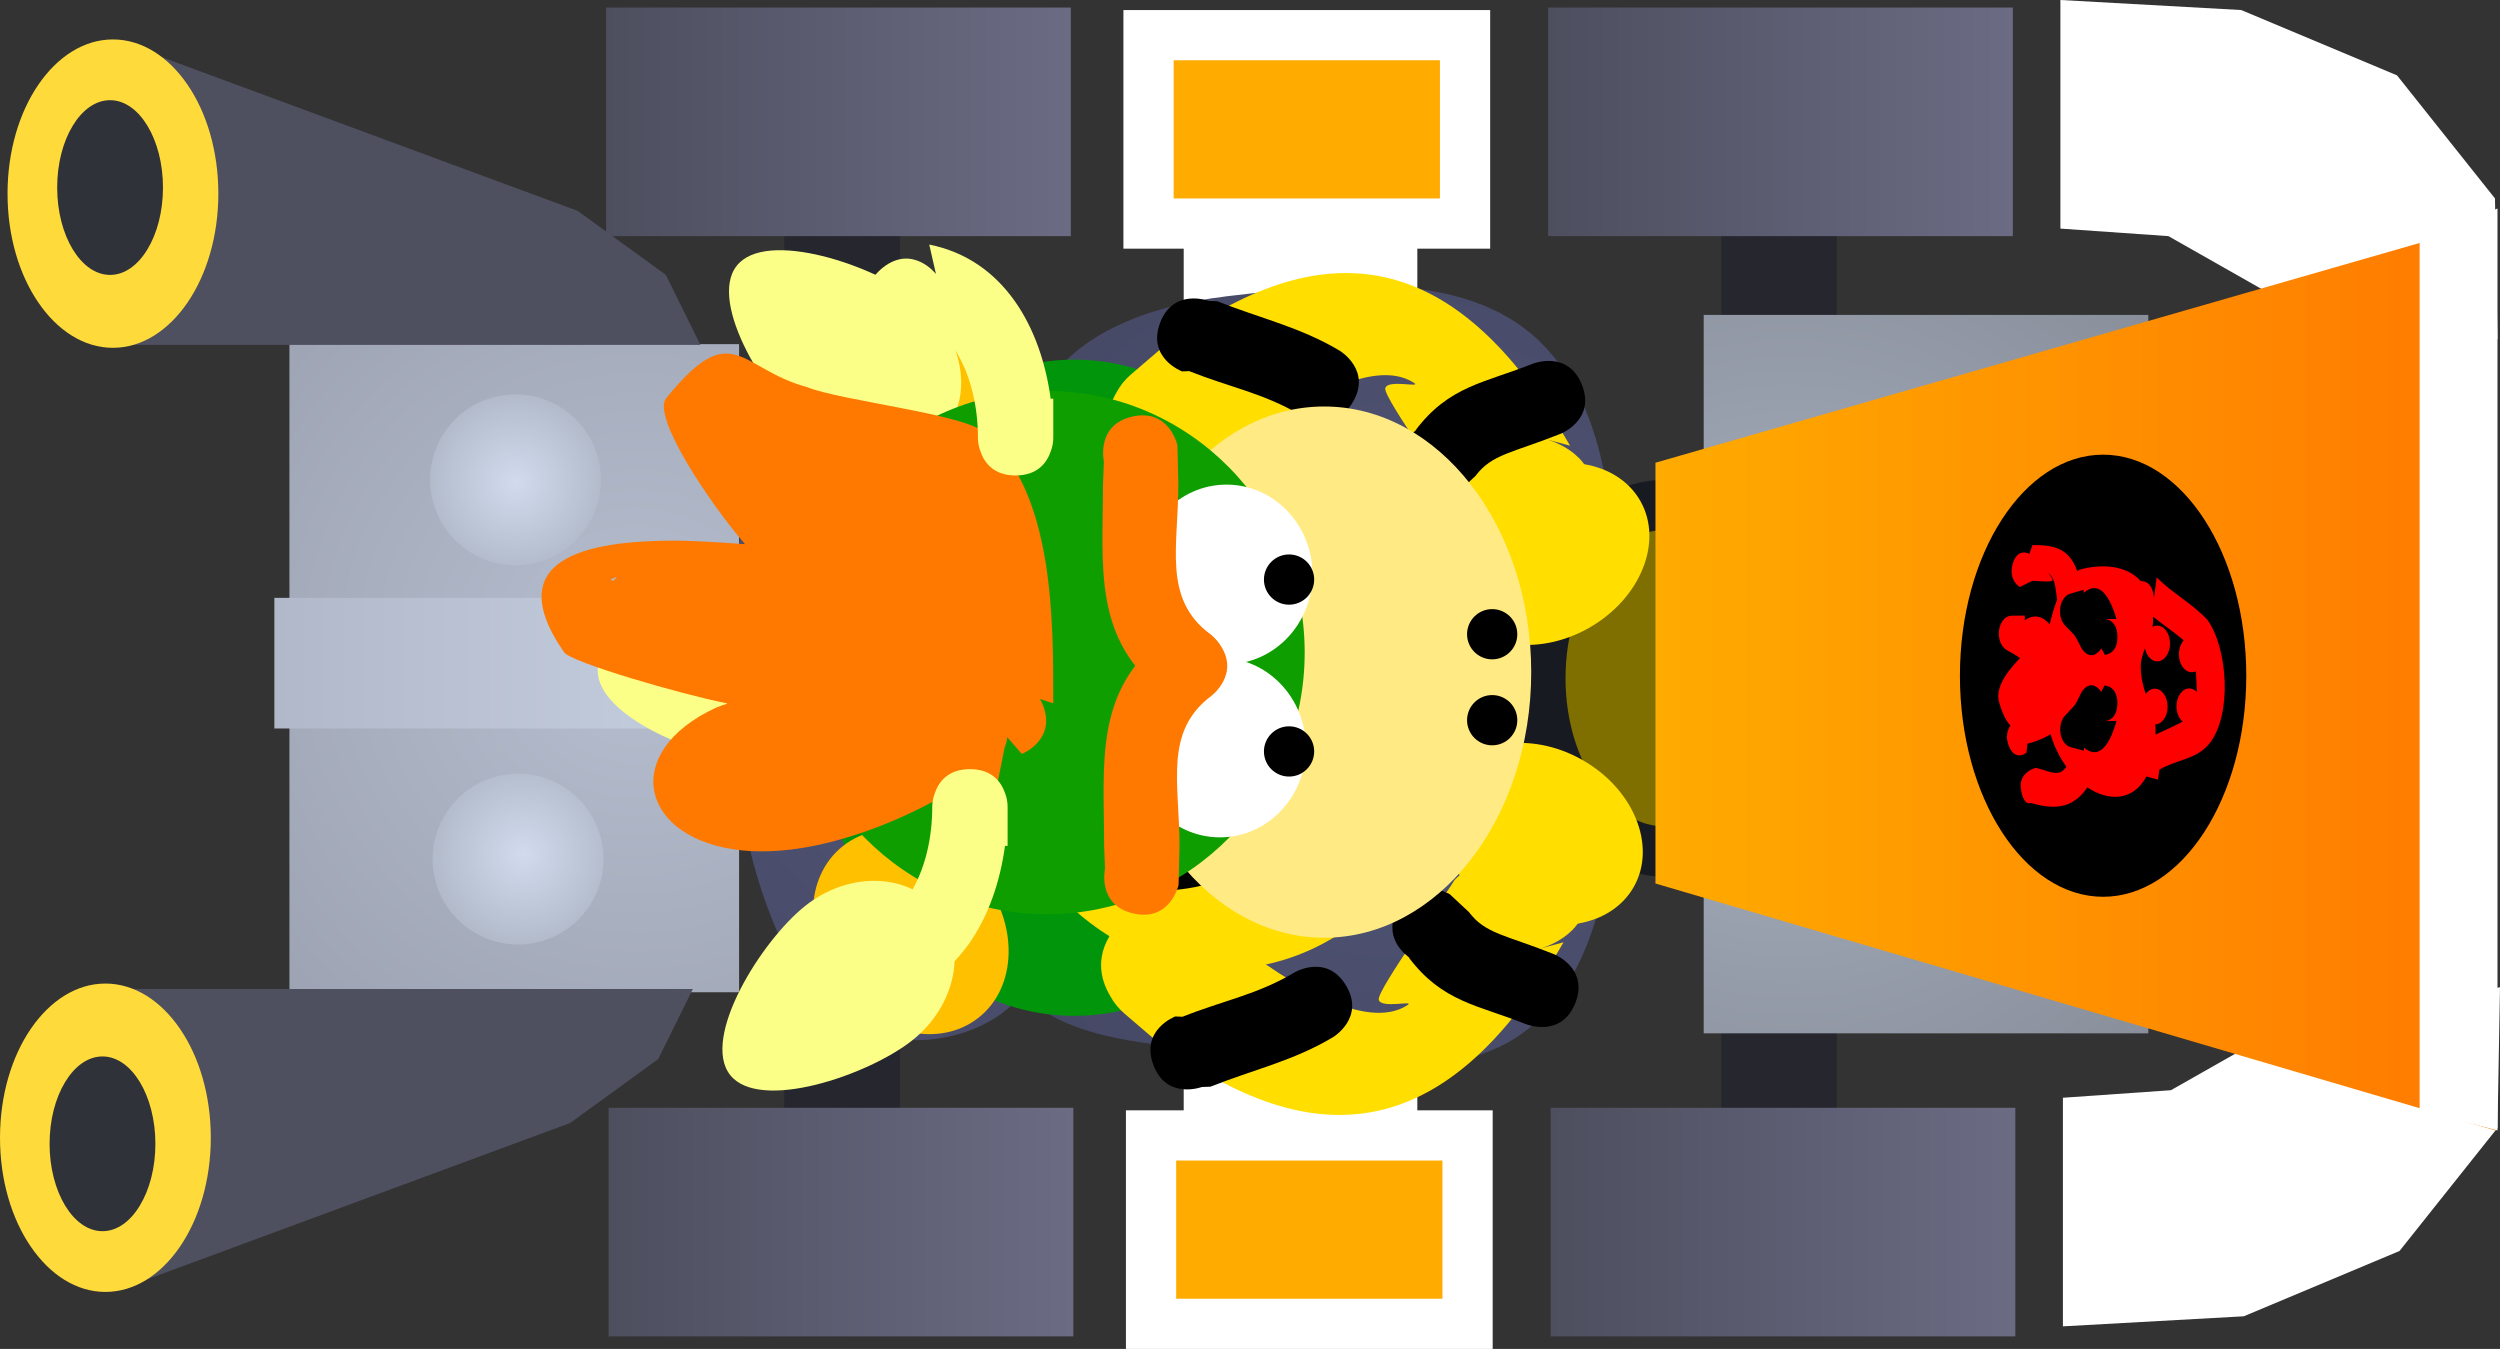 <svg version="1.1" xmlns="http://www.w3.org/2000/svg" xmlns:xlink="http://www.w3.org/1999/xlink" width="49.761" height="26.85" viewBox="0,0,49.761,26.85"><rect x="0" y="0" width="49.761" height="26.85" fill="#333333" stroke="none"/><defs><radialGradient cx="223.25" cy="179.799" r="11.126" gradientUnits="userSpaceOnUse" id="color-1"><stop offset="0" stop-color="#b6becf"/><stop offset="1" stop-color="#999fae"/></radialGradient><linearGradient x1="216.05" y1="178.7" x2="225.55" y2="178.7" gradientUnits="userSpaceOnUse" id="color-2"><stop offset="0" stop-color="#b1b8c9"/><stop offset="1" stop-color="#c6d0e1"/></linearGradient><radialGradient cx="238.362" cy="180.34" r="11.754" gradientUnits="userSpaceOnUse" id="color-3"><stop offset="0" stop-color="#535879"/><stop offset="1" stop-color="#434561"/></radialGradient><radialGradient cx="230.838" cy="179.952" r="11.614" gradientUnits="userSpaceOnUse" id="color-4"><stop offset="0" stop-color="#535879"/><stop offset="1" stop-color="#434561"/></radialGradient><radialGradient cx="246.199" cy="180.281" r="12.159" gradientUnits="userSpaceOnUse" id="color-5"><stop offset="0" stop-color="#a9b1c0"/><stop offset="1" stop-color="#828893"/></radialGradient><linearGradient x1="0" y1="0" x2="0" y2="0" gradientUnits="userSpaceOnUse" id="color-6"><stop offset="0" stop-color="#000000" stop-opacity="0"/><stop offset="1" stop-color="#000000"/></linearGradient><linearGradient x1="243.54" y1="180.252" x2="260.264" y2="180.252" gradientUnits="userSpaceOnUse" id="color-7"><stop offset="0" stop-color="#ffab00"/><stop offset="1" stop-color="#ff7800"/></linearGradient><linearGradient x1="222.703" y1="188.85" x2="231.953" y2="188.85" gradientUnits="userSpaceOnUse" id="color-8"><stop offset="0" stop-color="#4d4e5e"/><stop offset="1" stop-color="#6b6c84"/></linearGradient><linearGradient x1="241.453" y1="188.85" x2="250.703" y2="188.85" gradientUnits="userSpaceOnUse" id="color-9"><stop offset="0" stop-color="#4d4e5e"/><stop offset="1" stop-color="#6b6c84"/></linearGradient><linearGradient x1="222.653" y1="166.95" x2="231.903" y2="166.95" gradientUnits="userSpaceOnUse" id="color-10"><stop offset="0" stop-color="#4d4e5e"/><stop offset="1" stop-color="#6b6c84"/></linearGradient><linearGradient x1="241.403" y1="166.95" x2="250.653" y2="166.95" gradientUnits="userSpaceOnUse" id="color-11"><stop offset="0" stop-color="#4d4e5e"/><stop offset="1" stop-color="#6b6c84"/></linearGradient><radialGradient cx="221" cy="183.8" r="2.34" gradientUnits="userSpaceOnUse" id="color-12"><stop offset="0" stop-color="#d1dbed"/><stop offset="1" stop-color="#a9b1c0"/></radialGradient><radialGradient cx="220.85" cy="176.4" r="2.275" gradientUnits="userSpaceOnUse" id="color-13"><stop offset="0" stop-color="#d1dbed"/><stop offset="1" stop-color="#a9b1c0"/></radialGradient></defs><g transform="translate(-210.589,-166.8)"><g data-paper-data="{&quot;isPaintingLayer&quot;:true}" fill-rule="nonzero" stroke-linejoin="miter" stroke-miterlimit="10" stroke-dasharray="" stroke-dashoffset="0" style="mix-blend-mode: normal"><path d="M223.55,178.9h25v2.1h-25z" fill="#ffffff" stroke="none" stroke-width="0.884" stroke-linecap="butt"/><path d="M234.15,171h4.65v18.6h-4.65z" fill="#ffffff" stroke="none" stroke-width="1" stroke-linecap="butt"/><path d="M244.85,170.75h2.3v18.75h-2.3z" fill="#25262e" stroke="none" stroke-width="1" stroke-linecap="butt"/><path d="M226.2,170.75h2.3v18.75h-2.3z" fill="#25262e" stroke="none" stroke-width="1" stroke-linecap="butt"/><path d="M251.6,166.8l3.6,0.2l3.1,1.3l1.95,2.45l0.05,2.8l-4.7,-1l-1.85,-1.05l-2.15,-0.15z" fill="#ffffff" stroke="none" stroke-width="1" stroke-linecap="round"/><path d="M251.65,188.65l2.15,-0.15l1.85,-1.05l4.7,-1l-0.05,2.8l-1.95,2.45l-3.1,1.3l-3.6,0.2z" data-paper-data="{&quot;origPos&quot;:null}" fill="#ffffff" stroke="none" stroke-width="1" stroke-linecap="round"/><path d="M216.35,173.65h8.95v12.9h-8.95z" fill="url(#color-1)" stroke="none" stroke-width="1" stroke-linecap="butt"/><path d="M216.05,178.7h9.5v2.6h-9.5z" fill="url(#color-2)" stroke="none" stroke-width="1" stroke-linecap="butt"/><g stroke="none" stroke-width="1.59" stroke-linecap="round"><path d="M234.973,172.701c2.083,-0.248 4.723,-0.571 6.242,0.875c1.616,1.546 1.52,4.256 1.511,6.441c0.009,2.43 0.186,5.41 -1.511,7.077c-1.493,1.461 -4.163,0.843 -6.242,0.636c-1.589,-0.159 -3.758,-0.242 -4.333,-1.67c-0.817,-1.84 0.975,-3.896 1.113,-5.884c0.126,-1.803 -1.234,-3.745 -0.477,-5.407c0.522,-1.306 2.23,-1.892 3.697,-2.067z" fill="url(#color-3)"/><path d="M228.288,172.808c1.18,-0.089 2.414,0.748 2.942,1.749c1.019,1.722 1.42,3.828 1.352,5.805c-0.073,2.107 -0.525,4.327 -1.59,6.123c-0.52,0.817 -1.827,1.177 -2.704,0.954c-1.002,-0.256 -1.673,-0.819 -2.249,-2.144c-0.576,-1.325 -0.932,-3.154 -0.932,-5.172c0,-2.018 0.356,-3.847 0.932,-5.172c0.576,-1.325 1.217,-2.066 2.249,-2.144z" fill="url(#color-4)"/></g><path d="M236.75,176.6h12.8v7.25h-12.8z" data-paper-data="{&quot;origPos&quot;:null}" fill="#ffde00" stroke="none" stroke-width="1" stroke-linecap="butt"/><path d="M244.5,173.068h8.85v14.3h-8.85z" fill="url(#color-5)" stroke="none" stroke-width="1.147" stroke-linecap="butt"/><path d="M243.725,176.85c0.683,0 1.302,0.387 1.75,1.011c0.448,0.625 0.725,1.487 0.725,2.439c0,0.952 -0.277,1.814 -0.725,2.439c-0.448,0.624 -1.067,1.011 -1.75,1.011c-0.683,0 -1.302,-0.387 -1.75,-1.011c-0.448,-0.625 -0.725,-1.487 -0.725,-2.439c0,-0.952 0.277,-1.814 0.725,-2.439c0.448,-0.624 1.067,-1.011 1.75,-1.011z" fill="url(#color-6)" stroke="#181a22" stroke-width="1" stroke-linecap="butt"/><path d="M243.54,176.01l16.724,-4.809v18.102l-16.724,-4.917z" data-paper-data="{&quot;origPos&quot;:null}" fill="url(#color-7)" stroke="none" stroke-width="0.54" stroke-linecap="butt"/><path d="M252.45,175.85c0.786,0 1.499,0.493 2.015,1.29c0.516,0.796 0.835,1.896 0.835,3.11c0,1.214 -0.319,2.314 -0.835,3.11c-0.516,0.797 -1.229,1.29 -2.015,1.29c-0.786,0 -1.499,-0.493 -2.015,-1.29c-0.516,-0.796 -0.835,-1.896 -0.835,-3.11c0,-1.214 0.319,-2.314 0.835,-3.11c0.516,-0.797 1.229,-1.29 2.015,-1.29z" fill="#000000" stroke="none" stroke-width="1" stroke-linecap="butt"/><g data-paper-data="{&quot;origPos&quot;:null}"><path d="M222.703,188.85h9.25v4.55h-9.25z" fill="url(#color-8)" stroke="none" stroke-width="1.062" stroke-linecap="butt"/><path d="M241.453,188.85h9.25v4.55h-9.25z" fill="url(#color-9)" stroke="none" stroke-width="1.062" stroke-linecap="butt"/><path d="M233.5,189.4h6.3v3.75h-6.3z" fill="#ffab00" stroke="#ffffff" stroke-width="1" stroke-linecap="round"/></g><g data-paper-data="{&quot;origPos&quot;:null}"><path d="M222.653,166.95h9.25v4.55h-9.25z" fill="url(#color-10)" stroke="none" stroke-width="1.062" stroke-linecap="butt"/><path d="M241.403,166.95h9.25v4.55h-9.25z" fill="url(#color-11)" stroke="none" stroke-width="1.062" stroke-linecap="butt"/><path d="M233.45,167.5h6.3v3.75h-6.3z" data-paper-data="{&quot;origPos&quot;:null}" fill="#ffab00" stroke="#ffffff" stroke-width="1" stroke-linecap="round"/></g><g stroke="none"><path d="M213.069,167.664l9.018,3.333l1.754,1.273l0.689,1.394h-11.461z" fill="#4e4f5f" stroke-width="1.232" stroke-linecap="round"/><path d="M211.353,172.823c-0.381,-0.555 -0.614,-1.322 -0.614,-2.169c0,-0.847 0.234,-1.614 0.614,-2.169c0.381,-0.556 0.905,-0.9 1.484,-0.9c0.578,0 1.103,0.343 1.484,0.9c0.381,0.555 0.614,1.322 0.614,2.169c0,0.847 -0.234,1.614 -0.614,2.169c-0.381,0.556 -0.905,0.9 -1.484,0.9c-0.579,0 -1.103,-0.343 -1.484,-0.9z" fill="#ffda3b" stroke-width="2.387" stroke-linecap="butt"/><path d="M212.036,171.762c-0.19,-0.314 -0.309,-0.749 -0.309,-1.229c0,-0.48 0.118,-0.915 0.309,-1.229c0.19,-0.315 0.453,-0.51 0.744,-0.51c0.291,0 0.553,0.195 0.744,0.51c0.19,0.314 0.309,0.749 0.309,1.229c0,0.48 -0.118,0.915 -0.309,1.229c-0.19,0.315 -0.453,0.51 -0.744,0.51c-0.291,0 -0.553,-0.195 -0.744,-0.51z" fill="#30323a" stroke-width="1.197" stroke-linecap="butt"/></g><g stroke="none"><path d="M212.919,186.486h11.461l-0.689,1.394l-1.754,1.273l-9.018,3.333z" fill="#4e4f5f" stroke-width="1.232" stroke-linecap="round"/><path d="M212.687,186.377c0.578,0 1.103,0.343 1.484,0.9c0.381,0.555 0.614,1.322 0.614,2.169c0,0.847 -0.234,1.614 -0.614,2.169c-0.381,0.556 -0.905,0.9 -1.484,0.9c-0.579,0 -1.103,-0.343 -1.484,-0.9c-0.381,-0.555 -0.614,-1.322 -0.614,-2.169c0,-0.847 0.234,-1.614 0.614,-2.169c0.381,-0.556 0.905,-0.9 1.484,-0.9z" fill="#ffda3b" stroke-width="2.387" stroke-linecap="butt"/><path d="M212.629,187.828c0.291,0 0.553,0.195 0.744,0.51c0.19,0.314 0.309,0.749 0.309,1.229c0,0.48 -0.118,0.915 -0.309,1.229c-0.19,0.315 -0.453,0.51 -0.744,0.51c-0.291,0 -0.553,-0.195 -0.744,-0.51c-0.19,-0.314 -0.309,-0.749 -0.309,-1.229c0,-0.48 0.118,-0.915 0.309,-1.229c0.19,-0.315 0.453,-0.51 0.744,-0.51z" fill="#30323a" stroke-width="1.197" stroke-linecap="butt"/></g><path d="M220.9,182.2c0.469,0 0.894,0.19 1.202,0.498c0.308,0.308 0.498,0.733 0.498,1.202c0,0.469 -0.19,0.894 -0.498,1.202c-0.308,0.308 -0.733,0.498 -1.202,0.498c-0.469,0 -0.894,-0.19 -1.202,-0.498c-0.308,-0.308 -0.498,-0.733 -0.498,-1.202c0,-0.469 0.19,-0.894 0.498,-1.202c0.308,-0.308 0.733,-0.498 1.202,-0.498z" fill="url(#color-12)" stroke="none" stroke-width="1" stroke-linecap="butt"/><path d="M220.85,174.65c0.469,0 0.894,0.19 1.202,0.498c0.308,0.308 0.498,0.733 0.498,1.202c0,0.469 -0.19,0.894 -0.498,1.202c-0.308,0.308 -0.733,0.498 -1.202,0.498c-0.469,0 -0.894,-0.19 -1.202,-0.498c-0.308,-0.308 -0.498,-0.733 -0.498,-1.202c0,-0.469 0.19,-0.894 0.498,-1.202c0.308,-0.308 0.733,-0.498 1.202,-0.498z" fill="url(#color-13)" stroke="none" stroke-width="1" stroke-linecap="butt"/><path d="M258.75,171.6l1.55,-0.65v18.35l-1.55,-0.4z" fill="#ffffff" stroke="none" stroke-width="1" stroke-linecap="round"/><path d="M240.647,179.612c-0.488,-0.077 -0.904,-0.33 -1.134,-0.738c-0.229,-0.408 -0.229,-0.894 -0.042,-1.352c0.187,-0.457 0.56,-0.885 1.075,-1.175c0.515,-0.29 1.074,-0.386 1.562,-0.309c0.488,0.077 0.904,0.33 1.134,0.738c0.229,0.408 0.229,0.894 0.041,1.352c-0.187,0.457 -0.56,0.885 -1.075,1.175c-0.515,0.29 -1.074,0.386 -1.562,0.309z" data-paper-data="{&quot;origPos&quot;:null}" fill="#ffde00" stroke="none" stroke-width="1.025" stroke-linecap="butt"/><path d="M237.18,180.489c0,3.607 -2.332,6.531 -5.209,6.531c-2.877,0 -5.209,-2.924 -5.209,-6.531c0,-3.607 2.332,-6.531 5.209,-6.531c2.877,0 5.209,2.924 5.209,6.531z" data-paper-data="{&quot;origPos&quot;:null}" fill="#00950b" stroke="none" stroke-width="0" stroke-linecap="butt"/><path d="M239.823,180.256c0,3.221 -2.193,5.831 -4.898,5.831c-2.705,0 -4.898,-2.611 -4.898,-5.831c0,-3.221 2.193,-5.831 4.898,-5.831c2.705,0 4.898,2.611 4.898,5.831z" data-paper-data="{&quot;origPos&quot;:null}" fill="#ffde00" stroke="none" stroke-width="0" stroke-linecap="butt"/><path d="M241.384,175.549c0.229,0.067 1.138,0.403 0.905,1.474c-0.266,1.221 -1.487,0.956 -1.487,0.956l-1.131,-1.068c-0.155,-0.272 -1.544,-2.19 -1.509,-2.38c0.035,-0.191 0.735,-0.004 0.572,-0.11c-0.841,-0.547 -2.425,0.483 -3.387,1.226l0.114,0.457l-1.171,0.293c-0.349,0.128 -0.855,0.161 -1.318,-0.372c-0.006,-0.007 -0.012,-0.013 -0.017,-0.02c-0.474,-0.562 -0.332,-1.075 -0.14,-1.399c0.074,-0.137 0.173,-0.258 0.291,-0.358l1.082,-0.928l0.049,0.058c3.066,-2.075 5.531,-1.334 7.603,2.293z" data-paper-data="{&quot;origPos&quot;:null}" fill="#ffde00" stroke="none" stroke-width="0.5" stroke-linecap="butt"/><path d="M238.55,176.351c-0.327,-0.573 0.137,-0.929 0.254,-1.007l-0.047,0.03c0.674,-0.899 1.387,-0.952 2.343,-1.335c0,0 0.696,-0.279 0.975,0.418c0.279,0.696 -0.418,0.975 -0.418,0.975c-0.968,0.387 -1.371,0.403 -1.7,0.842l-0.383,0.357c0,0 -0.651,0.372 -1.023,-0.279z" fill="#000000" stroke="none" stroke-width="0.5" stroke-linecap="butt"/><path d="M233.679,173.228c0.263,-0.702 0.966,-0.439 0.966,-0.439l0.171,0.006c0.841,0.336 1.654,0.515 2.44,0.986c0,0 0.643,0.386 0.257,1.029c-0.386,0.643 -1.029,0.257 -1.029,0.257c-0.73,-0.438 -1.427,-0.561 -2.225,-0.88l-0.14,0.006c0,0 -0.702,-0.263 -0.439,-0.966z" fill="#000000" stroke="none" stroke-width="0.5" stroke-linecap="butt"/><g data-paper-data="{&quot;index&quot;:null,&quot;origPos&quot;:null}" stroke="none" stroke-linecap="butt"><path d="M242.077,181.922c0.515,0.29 0.888,0.717 1.075,1.175c0.187,0.457 0.188,0.944 -0.041,1.352c-0.229,0.408 -0.646,0.66 -1.134,0.738c-0.488,0.078 -1.047,-0.019 -1.562,-0.309c-0.515,-0.29 -0.888,-0.717 -1.075,-1.175c-0.187,-0.457 -0.188,-0.944 0.042,-1.352c0.229,-0.408 0.646,-0.66 1.134,-0.738c0.488,-0.078 1.047,0.019 1.562,0.309z" data-paper-data="{&quot;origPos&quot;:null}" fill="#ffde00" stroke-width="1.025"/><path d="M241.71,185.556c-2.072,3.627 -4.538,4.368 -7.603,2.293l-0.049,0.058l-1.082,-0.928c-0.118,-0.1 -0.217,-0.221 -0.291,-0.358c-0.192,-0.324 -0.334,-0.837 0.14,-1.399c0.006,-0.007 0.011,-0.014 0.017,-0.02c0.463,-0.533 0.969,-0.5 1.318,-0.372l1.171,0.293l-0.114,0.457c0.962,0.743 2.547,1.773 3.387,1.226c0.163,-0.106 -0.537,0.081 -0.572,-0.11c-0.035,-0.19 1.354,-2.108 1.509,-2.38l1.131,-1.068c0,0 1.221,-0.266 1.487,0.956c0.233,1.07 -0.676,1.407 -0.905,1.474z" data-paper-data="{&quot;origPos&quot;:null}" fill="#ffde00" stroke-width="0.5"/><path d="M239.442,184.595l0.383,0.357c0.33,0.439 0.733,0.455 1.7,0.842c0,0 0.696,0.279 0.418,0.975c-0.279,0.696 -0.975,0.418 -0.975,0.418c-0.956,-0.383 -1.669,-0.436 -2.343,-1.335l0.047,0.03c-0.117,-0.078 -0.581,-0.435 -0.254,-1.007c0.372,-0.651 1.023,-0.279 1.023,-0.279z" data-paper-data="{&quot;origPos&quot;:null}" fill="#000000" stroke-width="0.5"/><path d="M233.986,187.032l0.14,0.006c0.798,-0.319 1.496,-0.442 2.225,-0.88c0,0 0.643,-0.386 1.029,0.257c0.386,0.643 -0.257,1.029 -0.257,1.029c-0.786,0.472 -1.599,0.65 -2.44,0.986l-0.171,0.006c0,0 -0.702,0.263 -0.966,-0.439c-0.263,-0.702 0.439,-0.966 0.439,-0.966z" data-paper-data="{&quot;origPos&quot;:null}" fill="#000000" stroke-width="0.5"/></g><path d="M239.668,180.178c0,2.576 -0.87,4.665 -1.944,4.665c-1.074,0 -1.944,-2.089 -1.944,-4.665c0,-2.576 0.87,-4.665 1.944,-4.665c1.074,0 1.944,2.089 1.944,4.665z" fill="#ffea83" stroke="none" stroke-width="0" stroke-linecap="butt"/><g data-paper-data="{&quot;origRot&quot;:0,&quot;origPos&quot;:null}" stroke="none" stroke-width="0" stroke-linecap="butt"><path d="M227.162,178.139c0.987,0.041 1.746,1.048 1.696,2.25c-0.05,1.201 -0.891,2.142 -1.877,2.101c-0.987,-0.041 -1.746,-1.048 -1.696,-2.25c0.05,-1.201 0.891,-2.142 1.877,-2.101z" fill="#ffc000"/><path d="M225.821,178.55c1.116,0.046 1.988,0.849 1.949,1.793c-0.039,0.944 -0.976,1.671 -2.091,1.625c-1.116,-0.046 -3.231,-0.901 -3.192,-1.845c0.039,-0.944 2.218,-1.62 3.334,-1.573z" data-paper-data="{&quot;origPos&quot;:null}" fill="#fbff88"/></g><g data-paper-data="{&quot;origRot&quot;:0,&quot;origPos&quot;:null}" stroke="none" stroke-width="0" stroke-linecap="butt"><path d="M230.202,173.233c0.774,0.614 0.796,1.875 0.049,2.817c-0.747,0.942 -1.98,1.208 -2.754,0.595c-0.774,-0.614 -0.796,-1.875 -0.049,-2.817c0.747,-0.942 1.98,-1.208 2.754,-0.595z" fill="#ffc000"/><path d="M228.876,172.778c0.875,0.694 1.108,1.856 0.521,2.596c-0.587,0.74 -1.772,0.778 -2.647,0.084c-0.875,-0.694 -2.083,-2.629 -1.496,-3.369c0.587,-0.74 2.747,-0.005 3.622,0.689z" data-paper-data="{&quot;origPos&quot;:null}" fill="#fbff88"/></g><g data-paper-data="{&quot;origRot&quot;:0,&quot;origPos&quot;:null,&quot;index&quot;:null}" stroke="none" stroke-width="0" stroke-linecap="butt"><path d="M227.316,186.459c-0.747,-0.942 -0.725,-2.203 0.049,-2.817c0.774,-0.614 2.007,-0.347 2.754,0.595c0.747,0.942 0.725,2.203 -0.049,2.817c-0.774,0.614 -2.007,0.347 -2.754,-0.595z" fill="#ffc000"/><path d="M225.123,188.198c-0.587,-0.74 0.621,-2.676 1.496,-3.369c0.875,-0.694 2.06,-0.656 2.647,0.084c0.587,0.74 0.354,1.903 -0.521,2.596c-0.875,0.694 -3.035,1.429 -3.622,0.689z" data-paper-data="{&quot;origPos&quot;:null}" fill="#fbff88"/></g><path d="M237.646,180.411c0,2.276 -1.81,4.121 -4.043,4.121c-2.233,0 -4.043,-1.845 -4.043,-4.121c0,-2.276 1.81,-4.121 4.043,-4.121c2.233,0 4.043,1.845 4.043,4.121z" data-paper-data="{&quot;origPos&quot;:null}" fill="#000000" stroke="none" stroke-width="0" stroke-linecap="butt"/><g data-paper-data="{&quot;origPos&quot;:null}" stroke="none" stroke-linecap="butt"><path d="M241.067,180.178c0,2.92 -1.845,5.287 -4.121,5.287c-2.276,0 -4.121,-2.367 -4.121,-5.287c0,-2.92 1.845,-5.287 4.121,-5.287c2.276,0 4.121,2.367 4.121,5.287z" data-paper-data="{&quot;origPos&quot;:null}" fill="#ffea83" stroke-width="0"/><path d="M236.558,179.789c0,2.877 -2.298,5.209 -5.132,5.209c-2.834,0 -5.132,-2.332 -5.132,-5.209c0,-2.877 2.298,-5.209 5.132,-5.209c2.834,0 5.132,2.332 5.132,5.209z" fill="#0e9e00" stroke-width="0"/><path d="M231.289,180.713c0.02,0.036 0.039,0.076 0.057,0.119c0.279,0.696 -0.418,0.975 -0.418,0.975l-0.291,-0.335c-0.006,0.076 -0.026,0.145 -0.052,0.208l-0.133,0.667l-0.444,-0.089l-0.308,0.231l-0.022,-0.03c-1.256,0.773 -2.941,1.405 -4.315,1.268c-2.024,-0.202 -2.467,-1.946 -0.512,-2.846c0.073,-0.029 0.144,-0.053 0.213,-0.074c-0.003,-0.003 -0.007,-0.005 -0.01,-0.008c-0.913,-0.181 -3.099,-0.816 -3.236,-1.014c-1.393,-2.008 0.768,-2.224 2.222,-2.224c0.203,0 0.813,0.025 1.379,0.071c-0.687,-0.793 -1.866,-2.543 -1.57,-2.906c1.326,-1.63 1.444,-0.591 2.802,-0.221c0.682,0.273 3.094,0.532 3.523,0.894c1.397,1.18 1.38,3.726 1.38,5.401zM222.738,178.337c0.019,0.008 0.039,0.016 0.058,0.024c0.016,-0.016 0.032,-0.033 0.049,-0.05c0.047,-0.047 -0.014,-0.016 -0.108,0.026z" fill="#ff7800" stroke-width="0.5"/><path d="M228.167,172.122c0.592,-0.46 1.052,0.132 1.052,0.132l-0.134,-0.586c1.49,0.298 2.225,1.653 2.417,3.068h0.052v0.778c0,0.095 -0.018,0.185 -0.05,0.269c-0.073,0.215 -0.254,0.481 -0.7,0.481c-0.447,0 -0.627,-0.266 -0.7,-0.481c-0.032,-0.083 -0.05,-0.174 -0.05,-0.269c0,-1.257 -0.571,-2.236 -1.263,-2.375l-0.756,0.036c0,0 -0.46,-0.592 0.132,-1.052z" data-paper-data="{&quot;origPos&quot;:null}" fill="#fbff88" stroke-width="0.5"/><path d="M227.126,185.198l0.756,0.036c0.693,-0.139 1.263,-1.117 1.263,-2.375c0,-0.095 0.018,-0.185 0.05,-0.269c0.073,-0.215 0.254,-0.481 0.7,-0.481c0.447,0 0.627,0.266 0.7,0.481c0.032,0.083 0.05,0.174 0.05,0.269v0.778h-0.052c-0.192,1.415 -0.927,2.77 -2.417,3.068l0.134,-0.586c0,0 -0.46,0.592 -1.052,0.132c-0.592,-0.46 -0.132,-1.052 -0.132,-1.052z" data-paper-data="{&quot;origPos&quot;:null,&quot;index&quot;:null}" fill="#fbff88" stroke-width="0.5"/><path d="M236.713,178.234c0,0.988 -0.766,1.788 -1.711,1.788c-0.945,0 -1.711,-0.801 -1.711,-1.788c0,-0.988 0.766,-1.788 1.711,-1.788c0.945,0 1.711,0.801 1.711,1.788z" data-paper-data="{&quot;origPos&quot;:null}" fill="#ffffff" stroke-width="0"/><path d="M233.13,175.091c0.732,-0.163 0.895,0.569 0.895,0.569l0.018,0.785c0,1.236 -0.314,2.267 0.633,2.977c0,0 0.6,0.45 0.15,1.05c-0.45,0.6 -1.05,0.15 -1.05,0.15c-1.444,-1.083 -1.233,-2.548 -1.233,-4.177l0.018,-0.459c0,0 -0.163,-0.732 0.569,-0.895z" data-paper-data="{&quot;origPos&quot;:null}" fill="#ff7800" stroke-width="0.5"/><path d="M236.582,181.679c0,0.988 -0.766,1.788 -1.711,1.788c-0.945,0 -1.711,-0.801 -1.711,-1.788c0,-0.988 0.766,-1.788 1.711,-1.788c0.945,0 1.711,0.801 1.711,1.788z" data-paper-data="{&quot;origPos&quot;:null}" fill="#ffffff" stroke-width="0"/><path d="M232.584,184.088l-0.018,-0.459c0,-1.628 -0.211,-3.094 1.233,-4.177c0,0 0.6,-0.45 1.05,0.15c0.45,0.6 -0.15,1.05 -0.15,1.05c-0.947,0.71 -0.633,1.74 -0.633,2.977l-0.018,0.785c0,0 -0.163,0.732 -0.895,0.569c-0.732,-0.163 -0.569,-0.895 -0.569,-0.895z" data-paper-data="{&quot;origPos&quot;:null,&quot;index&quot;:null}" fill="#ff7800" stroke-width="0.5"/></g><g data-paper-data="{&quot;origRot&quot;:0,&quot;origPos&quot;:null}" stroke="none" stroke-linecap="butt"><path d="M253.604,179.018c0.451,-0.004 0.82,0.604 0.823,1.358c0.003,0.754 -0.36,1.368 -0.811,1.372c-0.451,0.004 -0.82,-0.604 -0.823,-1.358c-0.003,-0.754 0.36,-1.368 0.811,-1.372z" fill="#000000" stroke-width="0"/><path d="M254.215,180.18c-0.14,0.001 -0.255,-0.157 -0.256,-0.354c-0,-0.113 0.037,-0.214 0.095,-0.28c-0.207,-0.181 -0.41,-0.309 -0.611,-0.473c0.001,0.025 0.002,0.051 0.002,0.078c0,0.042 -0.005,0.085 -0.013,0.127c0.029,-0.016 0.061,-0.026 0.094,-0.026c0.14,-0.001 0.255,0.157 0.256,0.354c0.001,0.197 -0.112,0.357 -0.253,0.358c-0.117,0.001 -0.216,-0.109 -0.246,-0.26c-0.046,0.119 -0.084,0.238 -0.084,0.354c0.001,0.223 0.045,0.395 0.099,0.557c0.046,-0.066 0.11,-0.107 0.18,-0.107c0.14,-0.001 0.255,0.157 0.256,0.354c0.001,0.195 -0.11,0.354 -0.249,0.358c0.003,0.018 0.006,0.036 0.009,0.054c0.001,0.051 0,0.1 -0.001,0.148c0.172,-0.082 0.376,-0.169 0.541,-0.259c-0.073,-0.062 -0.122,-0.174 -0.123,-0.302c-0.001,-0.197 0.112,-0.357 0.253,-0.358c0.057,-0 0.11,0.026 0.153,0.07c-0.005,-0.121 -0.011,-0.27 -0.019,-0.412c-0.026,0.013 -0.054,0.02 -0.083,0.02zM253.462,178.707l0.055,-0.416c0.296,0.306 0.675,0.498 1.005,0.84c0.409,0.563 0.503,1.895 0.042,2.471c-0.256,0.319 -0.667,0.317 -0.994,0.519l-0.027,0.197l-0.226,-0.061c-0.002,0 -0.004,0 -0.006,0c-0.258,0.483 -0.745,0.504 -1.174,0.215c-0.262,0.392 -0.601,0.436 -0.991,0.346l-0.132,-0.036c0,0 -0.143,0.077 -0.199,-0.27c-0.057,-0.347 0.296,-0.429 0.296,-0.429l0.132,0.036c0.267,0.095 0.368,0.096 0.477,-0.057c-0.133,-0.183 -0.243,-0.401 -0.316,-0.648c-0.174,0.109 -0.373,0.168 -0.461,0.19l-0.018,0.178c0,0 -0.219,0.181 -0.348,-0.125c-0.081,-0.193 -0.025,-0.336 0.028,-0.416c-0.083,-0.086 -0.157,-0.23 -0.225,-0.463c-0.097,-0.335 0.251,-0.702 0.414,-0.878c0.001,-0.001 0.001,-0.001 0.002,-0.002c-0.045,-0.029 -0.091,-0.062 -0.128,-0.083l-0.127,-0.07c-0.097,-0.05 -0.166,-0.179 -0.167,-0.332c-0.001,-0.197 0.112,-0.357 0.253,-0.358l0.264,-0.002l0,0.093c0.18,-0.132 0.365,-0.078 0.496,0.082c0.041,-0.175 0.09,-0.344 0.149,-0.496c-0,-0.001 -0,-0.003 -0.001,-0.004l-0.041,-0.28c-0.022,-0.098 -0.057,-0.186 -0.125,-0.233c-0.037,-0.026 0.093,0.092 0.072,0.142c-0.015,0.035 -0.357,0.003 -0.395,0.003l-0.254,0.123c0,0 -0.236,-0.134 -0.14,-0.463c0.095,-0.33 0.331,-0.196 0.331,-0.196l0.061,-0.175c0.443,-0.004 0.731,0.073 0.891,0.516c0.029,-0.016 0.058,-0.029 0.089,-0.038c0.386,-0.097 0.884,-0.089 1.177,0.241c0.249,-0.014 0.262,0.337 0.262,0.337z" fill="#ff0000" stroke-width="0.5"/><path d="M252.733,180.796c0.002,0.348 -0.242,0.358 -0.252,0.358l0.236,-0.004c-0.181,0.644 -0.425,0.721 -0.644,0.532l-0.008,0.06l-0.259,-0.07c-0.119,-0.029 -0.21,-0.174 -0.21,-0.348c-0.001,-0.118 0.04,-0.223 0.103,-0.288l0.178,-0.189c0.052,-0.075 0.091,-0.171 0.136,-0.256c0,0 0.151,-0.286 0.356,-0.074c0.017,0.018 0.032,0.036 0.044,0.055l0.066,-0.127c0,0 0.254,-0.002 0.256,0.354z" data-paper-data="{&quot;origPos&quot;:null}" fill="#000000" stroke-width="0.5"/><path d="M252.483,179.832l-0.068,-0.126c-0.012,0.019 -0.027,0.037 -0.044,0.056c-0.202,0.215 -0.356,-0.068 -0.356,-0.068c-0.046,-0.084 -0.085,-0.18 -0.138,-0.254l-0.18,-0.186c-0.063,-0.064 -0.105,-0.168 -0.105,-0.286c-0.001,-0.175 0.089,-0.321 0.207,-0.352l0.259,-0.075l0.009,0.059c0.217,-0.194 0.462,-0.12 0.649,0.521l-0.236,-0c0.01,0 0.254,0.005 0.255,0.354c0.002,0.356 -0.253,0.358 -0.253,0.358z" data-paper-data="{&quot;origPos&quot;:null,&quot;index&quot;:null}" fill="#000000" stroke-width="0.5"/></g><path d="M235.747,178.336c0,-0.276 0.224,-0.5 0.5,-0.5c0.276,0 0.5,0.224 0.5,0.5c0,0.276 -0.224,0.5 -0.5,0.5c-0.276,0 -0.5,-0.224 -0.5,-0.5z" fill="#000000" stroke="none" stroke-width="0.5" stroke-linecap="butt"/><path d="M235.747,181.757c0,-0.276 0.224,-0.5 0.5,-0.5c0.276,0 0.5,0.224 0.5,0.5c0,0.276 -0.224,0.5 -0.5,0.5c-0.276,0 -0.5,-0.224 -0.5,-0.5z" fill="#000000" stroke="none" stroke-width="0.5" stroke-linecap="butt"/><path d="M239.79,181.135c0,-0.276 0.224,-0.5 0.5,-0.5c0.276,0 0.5,0.224 0.5,0.5c0,0.276 -0.224,0.5 -0.5,0.5c-0.276,0 -0.5,-0.224 -0.5,-0.5z" fill="#000000" stroke="none" stroke-width="0.5" stroke-linecap="butt"/><path d="M239.79,179.424c0,-0.276 0.224,-0.5 0.5,-0.5c0.276,0 0.5,0.224 0.5,0.5c0,0.276 -0.224,0.5 -0.5,0.5c-0.276,0 -0.5,-0.224 -0.5,-0.5z" fill="#000000" stroke="none" stroke-width="0.5" stroke-linecap="butt"/></g></g></svg>